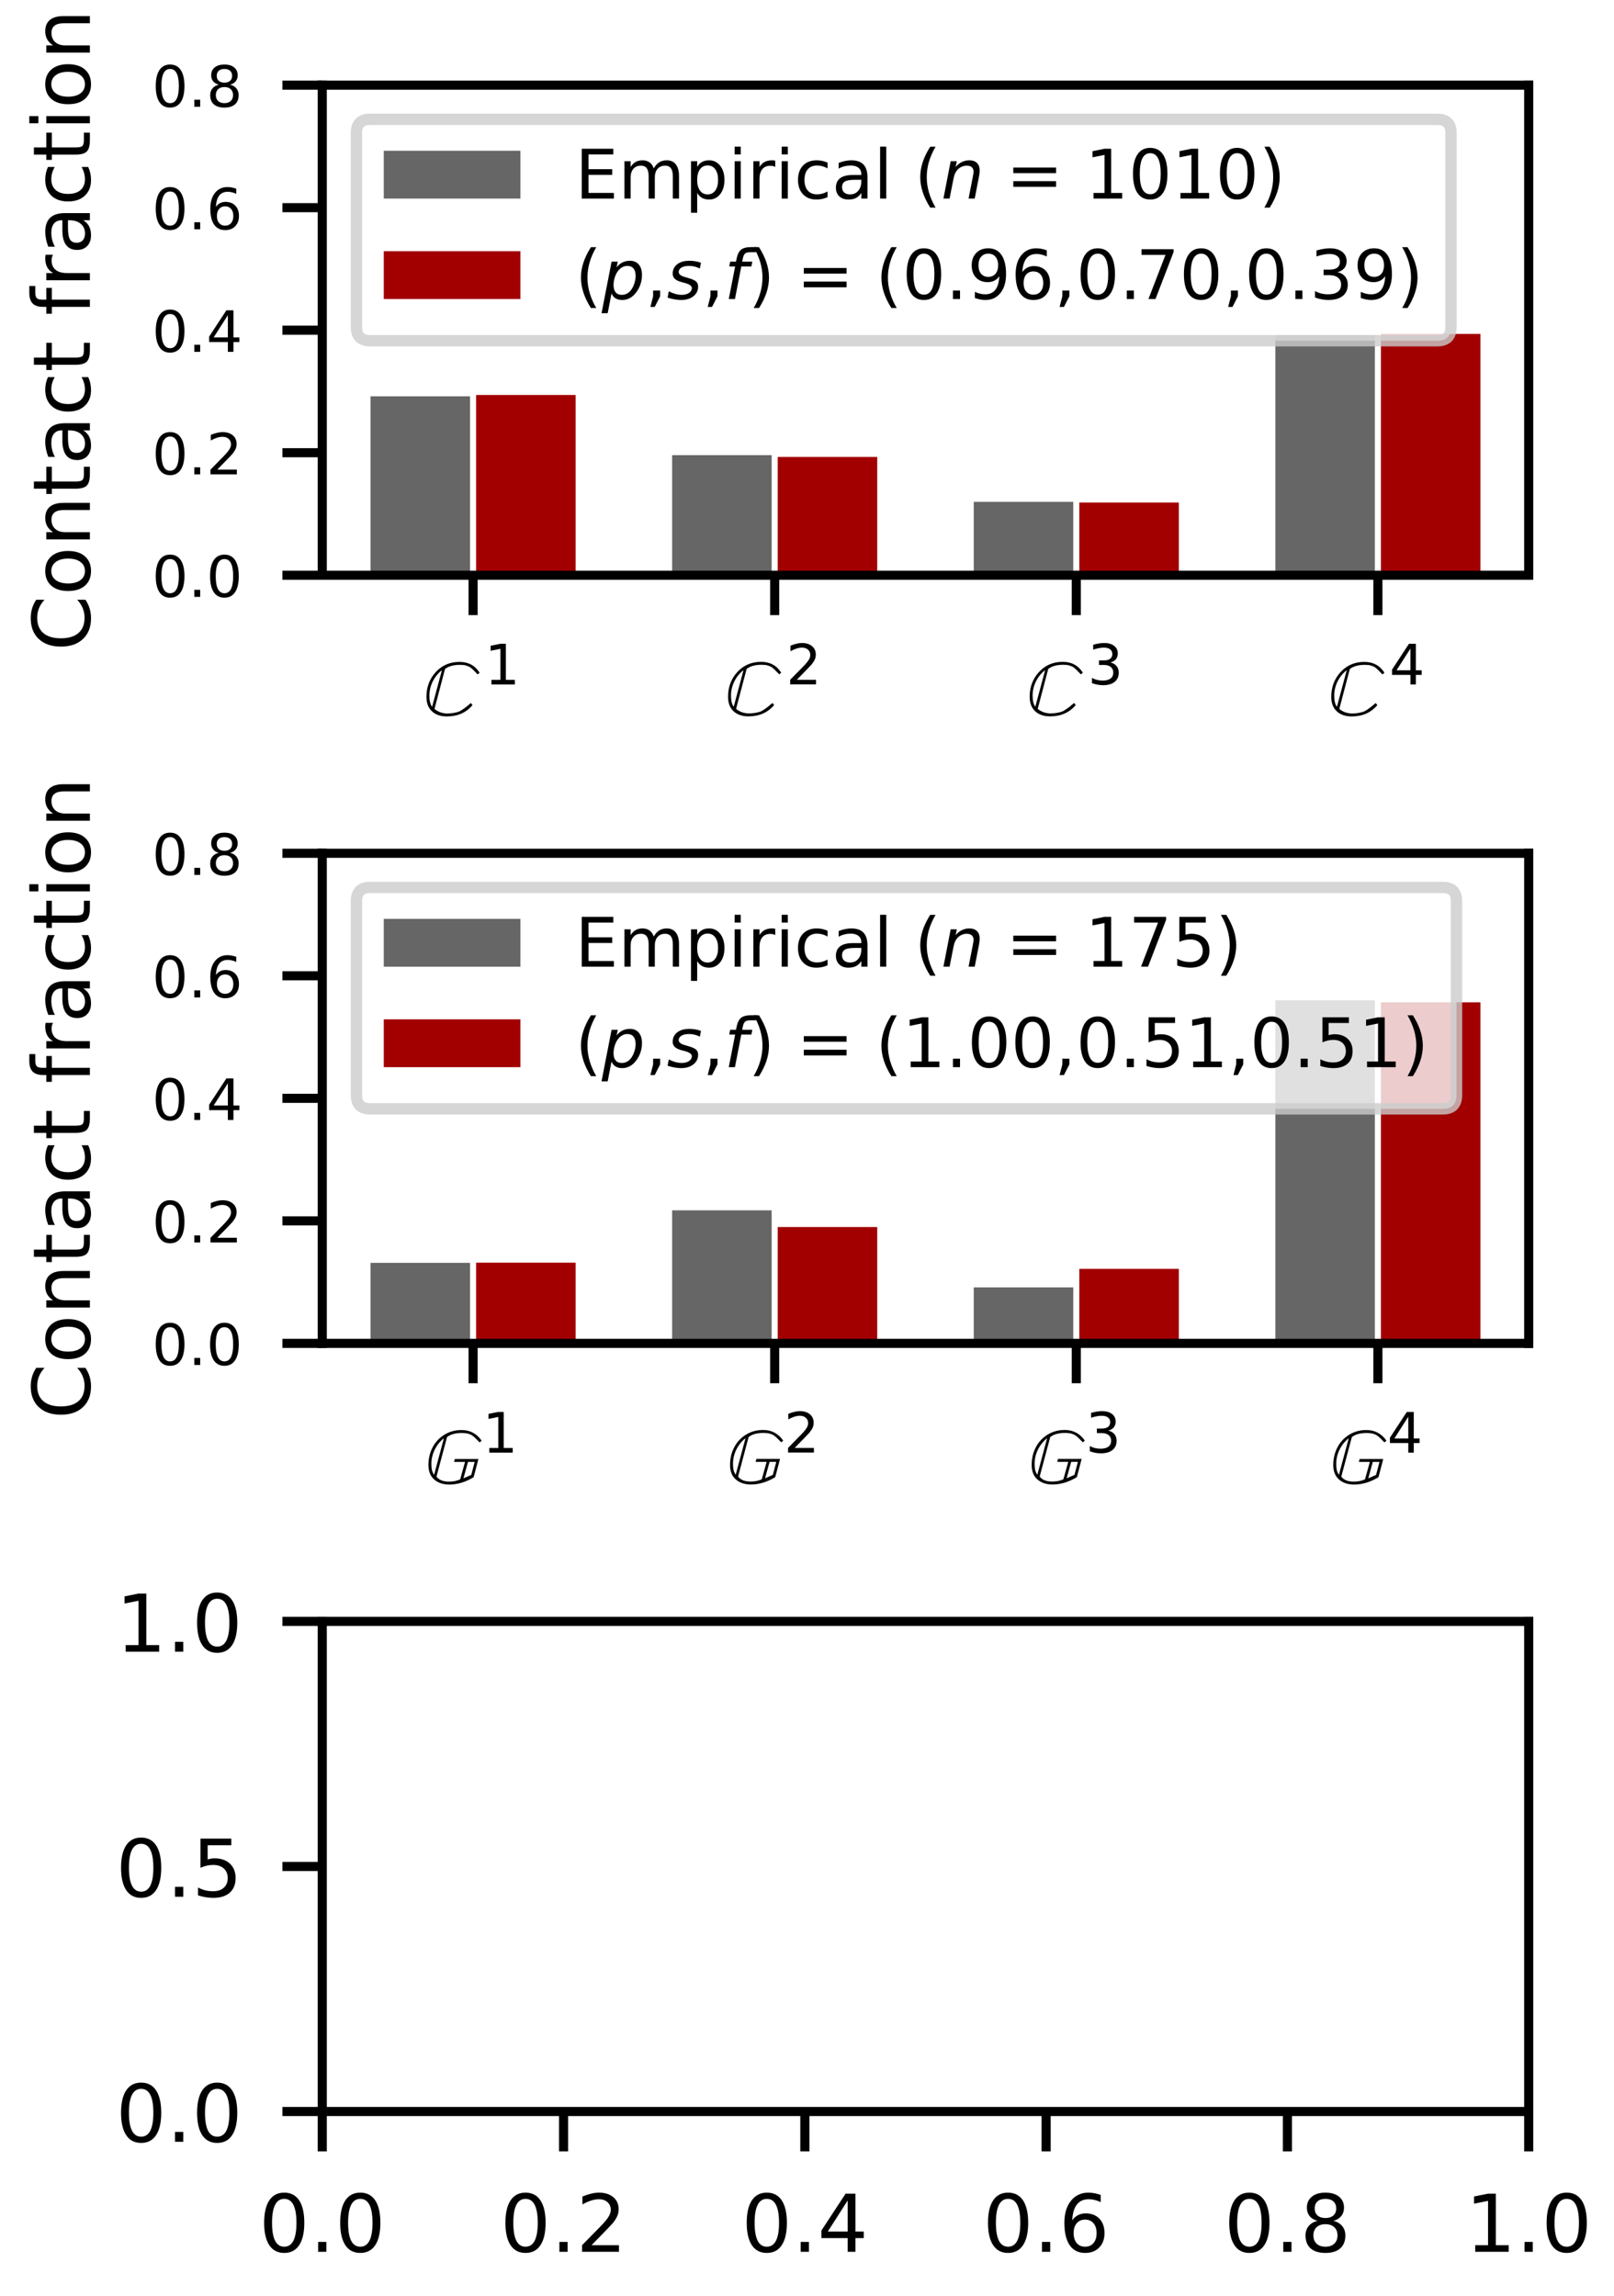<?xml version="1.0" encoding="utf-8" standalone="no"?>
<!DOCTYPE svg PUBLIC "-//W3C//DTD SVG 1.1//EN"
  "http://www.w3.org/Graphics/SVG/1.1/DTD/svg11.dtd">
<!-- Created with matplotlib (https://matplotlib.org/) -->
<svg height="201.6pt" version="1.1" viewBox="0 0 141.732 201.6" width="141.732pt" xmlns="http://www.w3.org/2000/svg" xmlns:xlink="http://www.w3.org/1999/xlink">
 <defs>
  <style type="text/css">
*{stroke-linecap:butt;stroke-linejoin:round;}
  </style>
 </defs>
 <g id="figure_1">
  <g id="patch_1">
   <path d="M 0 201.6 
L 141.732 201.6 
L 141.732 0 
L 0 0 
z
" style="fill:#ffffff;"/>
  </g>
  <g id="axes_1">
   <g id="patch_2">
    <path d="M 28.3 50.509 
L 134.242 50.509 
L 134.242 7.477 
L 28.3 7.477 
z
" style="fill:#ffffff;"/>
   </g>
   <g id="matplotlib.axis_1">
    <g id="xtick_1">
     <g id="line2d_1">
      <defs>
       <path d="M 0 0 
L 0 3.5 
" id="m4ba354fac0" style="stroke:#000000;stroke-width:0.8;"/>
      </defs>
      <g>
       <use style="stroke:#000000;stroke-width:0.8;" x="41.543" xlink:href="#m4ba354fac0" y="50.509"/>
      </g>
     </g>
     <g id="text_1">
      <!-- $\mathbb{C}^1$ -->
      <defs>
       <path d="M 70.203 53 
L 67.703 50.906 
Q 66.797 51.797 64.797 53.891 
Q 62.797 56 62.047 56.703 
Q 61.297 57.406 59.688 58.797 
Q 58.094 60.203 56.938 60.641 
Q 55.797 61.094 53.938 61.797 
Q 52.094 62.5 50.047 62.703 
Q 48 62.906 45.406 62.906 
Q 33.594 62.906 26.797 57.703 
L 13.594 7.594 
Q 20.594 1.906 29.703 1.906 
Q 34 1.906 37.5 2.547 
Q 41 3.203 43.25 3.891 
Q 45.5 4.594 48.75 6.797 
Q 52 9 53.453 10.203 
Q 54.906 11.406 59.203 15 
L 61.297 12.406 
Q 49.406 -1.797 29.094 -1.797 
Q 17.297 -1.797 10.391 4.641 
Q 3.5 11.094 3.5 22.797 
Q 3.5 41.094 15.203 53.844 
Q 26.906 66.594 45 66.594 
Q 61.594 66.594 70.203 53 
z
M 10.594 10.297 
L 22.906 56.203 
Q 15.5 50.406 11.344 41.953 
Q 7.203 33.5 7.203 24.203 
Q 7.203 14.703 10.594 10.297 
z
" id="STIXGeneral-Italic-8450"/>
       <path d="M 12.406 8.297 
L 28.516 8.297 
L 28.516 63.922 
L 10.984 60.406 
L 10.984 69.391 
L 28.422 72.906 
L 38.281 72.906 
L 38.281 8.297 
L 54.391 8.297 
L 54.391 0 
L 12.406 0 
z
" id="DejaVuSans-49"/>
      </defs>
      <g transform="translate(37.203 62.828)scale(0.07 -0.07)">
       <use transform="translate(0 0.684)" xlink:href="#STIXGeneral-Italic-8450"/>
       <use transform="translate(76.333 38.966)scale(0.7)" xlink:href="#DejaVuSans-49"/>
      </g>
     </g>
    </g>
    <g id="xtick_2">
     <g id="line2d_2">
      <g>
       <use style="stroke:#000000;stroke-width:0.8;" x="68.028" xlink:href="#m4ba354fac0" y="50.509"/>
      </g>
     </g>
     <g id="text_2">
      <!-- $\mathbb{C}^2$ -->
      <defs>
       <path d="M 19.188 8.297 
L 53.609 8.297 
L 53.609 0 
L 7.328 0 
L 7.328 8.297 
Q 12.938 14.109 22.625 23.891 
Q 32.328 33.688 34.812 36.531 
Q 39.547 41.844 41.422 45.531 
Q 43.312 49.219 43.312 52.781 
Q 43.312 58.594 39.234 62.25 
Q 35.156 65.922 28.609 65.922 
Q 23.969 65.922 18.812 64.312 
Q 13.672 62.703 7.812 59.422 
L 7.812 69.391 
Q 13.766 71.781 18.938 73 
Q 24.125 74.219 28.422 74.219 
Q 39.75 74.219 46.484 68.547 
Q 53.219 62.891 53.219 53.422 
Q 53.219 48.922 51.531 44.891 
Q 49.859 40.875 45.406 35.406 
Q 44.188 33.984 37.641 27.219 
Q 31.109 20.453 19.188 8.297 
z
" id="DejaVuSans-50"/>
      </defs>
      <g transform="translate(63.688 62.828)scale(0.07 -0.07)">
       <use transform="translate(0 0.766)" xlink:href="#STIXGeneral-Italic-8450"/>
       <use transform="translate(76.333 39.047)scale(0.7)" xlink:href="#DejaVuSans-50"/>
      </g>
     </g>
    </g>
    <g id="xtick_3">
     <g id="line2d_3">
      <g>
       <use style="stroke:#000000;stroke-width:0.8;" x="94.514" xlink:href="#m4ba354fac0" y="50.509"/>
      </g>
     </g>
     <g id="text_3">
      <!-- $\mathbb{C}^3$ -->
      <defs>
       <path d="M 40.578 39.312 
Q 47.656 37.797 51.625 33 
Q 55.609 28.219 55.609 21.188 
Q 55.609 10.406 48.188 4.484 
Q 40.766 -1.422 27.094 -1.422 
Q 22.516 -1.422 17.656 -0.516 
Q 12.797 0.391 7.625 2.203 
L 7.625 11.719 
Q 11.719 9.328 16.594 8.109 
Q 21.484 6.891 26.812 6.891 
Q 36.078 6.891 40.938 10.547 
Q 45.797 14.203 45.797 21.188 
Q 45.797 27.641 41.281 31.266 
Q 36.766 34.906 28.719 34.906 
L 20.219 34.906 
L 20.219 43.016 
L 29.109 43.016 
Q 36.375 43.016 40.234 45.922 
Q 44.094 48.828 44.094 54.297 
Q 44.094 59.906 40.109 62.906 
Q 36.141 65.922 28.719 65.922 
Q 24.656 65.922 20.016 65.031 
Q 15.375 64.156 9.812 62.312 
L 9.812 71.094 
Q 15.438 72.656 20.344 73.438 
Q 25.25 74.219 29.594 74.219 
Q 40.828 74.219 47.359 69.109 
Q 53.906 64.016 53.906 55.328 
Q 53.906 49.266 50.438 45.094 
Q 46.969 40.922 40.578 39.312 
z
" id="DejaVuSans-51"/>
      </defs>
      <g transform="translate(90.174 62.828)scale(0.07 -0.07)">
       <use transform="translate(0 0.766)" xlink:href="#STIXGeneral-Italic-8450"/>
       <use transform="translate(76.333 39.047)scale(0.7)" xlink:href="#DejaVuSans-51"/>
      </g>
     </g>
    </g>
    <g id="xtick_4">
     <g id="line2d_4">
      <g>
       <use style="stroke:#000000;stroke-width:0.8;" x="120.999" xlink:href="#m4ba354fac0" y="50.509"/>
      </g>
     </g>
     <g id="text_4">
      <!-- $\mathbb{C}^4$ -->
      <defs>
       <path d="M 37.797 64.312 
L 12.891 25.391 
L 37.797 25.391 
z
M 35.203 72.906 
L 47.609 72.906 
L 47.609 25.391 
L 58.016 25.391 
L 58.016 17.188 
L 47.609 17.188 
L 47.609 0 
L 37.797 0 
L 37.797 17.188 
L 4.891 17.188 
L 4.891 26.703 
z
" id="DejaVuSans-52"/>
      </defs>
      <g transform="translate(116.659 62.828)scale(0.07 -0.07)">
       <use transform="translate(0 0.684)" xlink:href="#STIXGeneral-Italic-8450"/>
       <use transform="translate(76.333 38.966)scale(0.7)" xlink:href="#DejaVuSans-52"/>
      </g>
     </g>
    </g>
   </g>
   <g id="matplotlib.axis_2">
    <g id="ytick_1">
     <g id="line2d_5">
      <defs>
       <path d="M 0 0 
L -3.5 0 
" id="m8207a50273" style="stroke:#000000;stroke-width:0.8;"/>
      </defs>
      <g>
       <use style="stroke:#000000;stroke-width:0.8;" x="28.3" xlink:href="#m8207a50273" y="50.509"/>
      </g>
     </g>
     <g id="text_5">
      <!-- 0.0 -->
      <defs>
       <path d="M 31.781 66.406 
Q 24.172 66.406 20.328 58.906 
Q 16.5 51.422 16.5 36.375 
Q 16.5 21.391 20.328 13.891 
Q 24.172 6.391 31.781 6.391 
Q 39.453 6.391 43.281 13.891 
Q 47.125 21.391 47.125 36.375 
Q 47.125 51.422 43.281 58.906 
Q 39.453 66.406 31.781 66.406 
z
M 31.781 74.219 
Q 44.047 74.219 50.516 64.516 
Q 56.984 54.828 56.984 36.375 
Q 56.984 17.969 50.516 8.266 
Q 44.047 -1.422 31.781 -1.422 
Q 19.531 -1.422 13.062 8.266 
Q 6.594 17.969 6.594 36.375 
Q 6.594 54.828 13.062 64.516 
Q 19.531 74.219 31.781 74.219 
z
" id="DejaVuSans-48"/>
       <path d="M 10.688 12.406 
L 21 12.406 
L 21 0 
L 10.688 0 
z
" id="DejaVuSans-46"/>
      </defs>
      <g transform="translate(13.348 52.409)scale(0.05 -0.05)">
       <use xlink:href="#DejaVuSans-48"/>
       <use x="63.623" xlink:href="#DejaVuSans-46"/>
       <use x="95.41" xlink:href="#DejaVuSans-48"/>
      </g>
     </g>
    </g>
    <g id="ytick_2">
     <g id="line2d_6">
      <g>
       <use style="stroke:#000000;stroke-width:0.8;" x="28.3" xlink:href="#m8207a50273" y="39.751"/>
      </g>
     </g>
     <g id="text_6">
      <!-- 0.2 -->
      <g transform="translate(13.348 41.651)scale(0.05 -0.05)">
       <use xlink:href="#DejaVuSans-48"/>
       <use x="63.623" xlink:href="#DejaVuSans-46"/>
       <use x="95.41" xlink:href="#DejaVuSans-50"/>
      </g>
     </g>
    </g>
    <g id="ytick_3">
     <g id="line2d_7">
      <g>
       <use style="stroke:#000000;stroke-width:0.8;" x="28.3" xlink:href="#m8207a50273" y="28.993"/>
      </g>
     </g>
     <g id="text_7">
      <!-- 0.4 -->
      <g transform="translate(13.348 30.893)scale(0.05 -0.05)">
       <use xlink:href="#DejaVuSans-48"/>
       <use x="63.623" xlink:href="#DejaVuSans-46"/>
       <use x="95.41" xlink:href="#DejaVuSans-52"/>
      </g>
     </g>
    </g>
    <g id="ytick_4">
     <g id="line2d_8">
      <g>
       <use style="stroke:#000000;stroke-width:0.8;" x="28.3" xlink:href="#m8207a50273" y="18.235"/>
      </g>
     </g>
     <g id="text_8">
      <!-- 0.6 -->
      <defs>
       <path d="M 33.016 40.375 
Q 26.375 40.375 22.484 35.828 
Q 18.609 31.297 18.609 23.391 
Q 18.609 15.531 22.484 10.953 
Q 26.375 6.391 33.016 6.391 
Q 39.656 6.391 43.531 10.953 
Q 47.406 15.531 47.406 23.391 
Q 47.406 31.297 43.531 35.828 
Q 39.656 40.375 33.016 40.375 
z
M 52.594 71.297 
L 52.594 62.312 
Q 48.875 64.062 45.094 64.984 
Q 41.312 65.922 37.594 65.922 
Q 27.828 65.922 22.672 59.328 
Q 17.531 52.734 16.797 39.406 
Q 19.672 43.656 24.016 45.922 
Q 28.375 48.188 33.594 48.188 
Q 44.578 48.188 50.953 41.516 
Q 57.328 34.859 57.328 23.391 
Q 57.328 12.156 50.688 5.359 
Q 44.047 -1.422 33.016 -1.422 
Q 20.359 -1.422 13.672 8.266 
Q 6.984 17.969 6.984 36.375 
Q 6.984 53.656 15.188 63.938 
Q 23.391 74.219 37.203 74.219 
Q 40.922 74.219 44.703 73.484 
Q 48.484 72.75 52.594 71.297 
z
" id="DejaVuSans-54"/>
      </defs>
      <g transform="translate(13.348 20.135)scale(0.05 -0.05)">
       <use xlink:href="#DejaVuSans-48"/>
       <use x="63.623" xlink:href="#DejaVuSans-46"/>
       <use x="95.41" xlink:href="#DejaVuSans-54"/>
      </g>
     </g>
    </g>
    <g id="ytick_5">
     <g id="line2d_9">
      <g>
       <use style="stroke:#000000;stroke-width:0.8;" x="28.3" xlink:href="#m8207a50273" y="7.477"/>
      </g>
     </g>
     <g id="text_9">
      <!-- 0.8 -->
      <defs>
       <path d="M 31.781 34.625 
Q 24.75 34.625 20.719 30.859 
Q 16.703 27.094 16.703 20.516 
Q 16.703 13.922 20.719 10.156 
Q 24.75 6.391 31.781 6.391 
Q 38.812 6.391 42.859 10.172 
Q 46.922 13.969 46.922 20.516 
Q 46.922 27.094 42.891 30.859 
Q 38.875 34.625 31.781 34.625 
z
M 21.922 38.812 
Q 15.578 40.375 12.031 44.719 
Q 8.5 49.078 8.5 55.328 
Q 8.5 64.062 14.719 69.141 
Q 20.953 74.219 31.781 74.219 
Q 42.672 74.219 48.875 69.141 
Q 55.078 64.062 55.078 55.328 
Q 55.078 49.078 51.531 44.719 
Q 48 40.375 41.703 38.812 
Q 48.828 37.156 52.797 32.312 
Q 56.781 27.484 56.781 20.516 
Q 56.781 9.906 50.312 4.234 
Q 43.844 -1.422 31.781 -1.422 
Q 19.734 -1.422 13.25 4.234 
Q 6.781 9.906 6.781 20.516 
Q 6.781 27.484 10.781 32.312 
Q 14.797 37.156 21.922 38.812 
z
M 18.312 54.391 
Q 18.312 48.734 21.844 45.562 
Q 25.391 42.391 31.781 42.391 
Q 38.141 42.391 41.719 45.562 
Q 45.312 48.734 45.312 54.391 
Q 45.312 60.062 41.719 63.234 
Q 38.141 66.406 31.781 66.406 
Q 25.391 66.406 21.844 63.234 
Q 18.312 60.062 18.312 54.391 
z
" id="DejaVuSans-56"/>
      </defs>
      <g transform="translate(13.348 9.376)scale(0.05 -0.05)">
       <use xlink:href="#DejaVuSans-48"/>
       <use x="63.623" xlink:href="#DejaVuSans-46"/>
       <use x="95.41" xlink:href="#DejaVuSans-56"/>
      </g>
     </g>
    </g>
    <g id="text_10">
     <!-- Contact fraction -->
     <defs>
      <path d="M 64.406 67.281 
L 64.406 56.891 
Q 59.422 61.531 53.781 63.812 
Q 48.141 66.109 41.797 66.109 
Q 29.297 66.109 22.656 58.469 
Q 16.016 50.828 16.016 36.375 
Q 16.016 21.969 22.656 14.328 
Q 29.297 6.688 41.797 6.688 
Q 48.141 6.688 53.781 8.984 
Q 59.422 11.281 64.406 15.922 
L 64.406 5.609 
Q 59.234 2.094 53.438 0.328 
Q 47.656 -1.422 41.219 -1.422 
Q 24.656 -1.422 15.125 8.703 
Q 5.609 18.844 5.609 36.375 
Q 5.609 53.953 15.125 64.078 
Q 24.656 74.219 41.219 74.219 
Q 47.75 74.219 53.531 72.484 
Q 59.328 70.75 64.406 67.281 
z
" id="DejaVuSans-67"/>
      <path d="M 30.609 48.391 
Q 23.391 48.391 19.188 42.75 
Q 14.984 37.109 14.984 27.297 
Q 14.984 17.484 19.156 11.844 
Q 23.344 6.203 30.609 6.203 
Q 37.797 6.203 41.984 11.859 
Q 46.188 17.531 46.188 27.297 
Q 46.188 37.016 41.984 42.703 
Q 37.797 48.391 30.609 48.391 
z
M 30.609 56 
Q 42.328 56 49.016 48.375 
Q 55.719 40.766 55.719 27.297 
Q 55.719 13.875 49.016 6.219 
Q 42.328 -1.422 30.609 -1.422 
Q 18.844 -1.422 12.172 6.219 
Q 5.516 13.875 5.516 27.297 
Q 5.516 40.766 12.172 48.375 
Q 18.844 56 30.609 56 
z
" id="DejaVuSans-111"/>
      <path d="M 54.891 33.016 
L 54.891 0 
L 45.906 0 
L 45.906 32.719 
Q 45.906 40.484 42.875 44.328 
Q 39.844 48.188 33.797 48.188 
Q 26.516 48.188 22.312 43.547 
Q 18.109 38.922 18.109 30.906 
L 18.109 0 
L 9.078 0 
L 9.078 54.688 
L 18.109 54.688 
L 18.109 46.188 
Q 21.344 51.125 25.703 53.562 
Q 30.078 56 35.797 56 
Q 45.219 56 50.047 50.172 
Q 54.891 44.344 54.891 33.016 
z
" id="DejaVuSans-110"/>
      <path d="M 18.312 70.219 
L 18.312 54.688 
L 36.812 54.688 
L 36.812 47.703 
L 18.312 47.703 
L 18.312 18.016 
Q 18.312 11.328 20.141 9.422 
Q 21.969 7.516 27.594 7.516 
L 36.812 7.516 
L 36.812 0 
L 27.594 0 
Q 17.188 0 13.234 3.875 
Q 9.281 7.766 9.281 18.016 
L 9.281 47.703 
L 2.688 47.703 
L 2.688 54.688 
L 9.281 54.688 
L 9.281 70.219 
z
" id="DejaVuSans-116"/>
      <path d="M 34.281 27.484 
Q 23.391 27.484 19.188 25 
Q 14.984 22.516 14.984 16.5 
Q 14.984 11.719 18.141 8.906 
Q 21.297 6.109 26.703 6.109 
Q 34.188 6.109 38.703 11.406 
Q 43.219 16.703 43.219 25.484 
L 43.219 27.484 
z
M 52.203 31.203 
L 52.203 0 
L 43.219 0 
L 43.219 8.297 
Q 40.141 3.328 35.547 0.953 
Q 30.953 -1.422 24.312 -1.422 
Q 15.922 -1.422 10.953 3.297 
Q 6 8.016 6 15.922 
Q 6 25.141 12.172 29.828 
Q 18.359 34.516 30.609 34.516 
L 43.219 34.516 
L 43.219 35.406 
Q 43.219 41.609 39.141 45 
Q 35.062 48.391 27.688 48.391 
Q 23 48.391 18.547 47.266 
Q 14.109 46.141 10.016 43.891 
L 10.016 52.203 
Q 14.938 54.109 19.578 55.047 
Q 24.219 56 28.609 56 
Q 40.484 56 46.344 49.844 
Q 52.203 43.703 52.203 31.203 
z
" id="DejaVuSans-97"/>
      <path d="M 48.781 52.594 
L 48.781 44.188 
Q 44.969 46.297 41.141 47.344 
Q 37.312 48.391 33.406 48.391 
Q 24.656 48.391 19.812 42.844 
Q 14.984 37.312 14.984 27.297 
Q 14.984 17.281 19.812 11.734 
Q 24.656 6.203 33.406 6.203 
Q 37.312 6.203 41.141 7.25 
Q 44.969 8.297 48.781 10.406 
L 48.781 2.094 
Q 45.016 0.344 40.984 -0.531 
Q 36.969 -1.422 32.422 -1.422 
Q 20.062 -1.422 12.781 6.344 
Q 5.516 14.109 5.516 27.297 
Q 5.516 40.672 12.859 48.328 
Q 20.219 56 33.016 56 
Q 37.156 56 41.109 55.141 
Q 45.062 54.297 48.781 52.594 
z
" id="DejaVuSans-99"/>
      <path id="DejaVuSans-32"/>
      <path d="M 37.109 75.984 
L 37.109 68.5 
L 28.516 68.5 
Q 23.688 68.5 21.797 66.547 
Q 19.922 64.594 19.922 59.516 
L 19.922 54.688 
L 34.719 54.688 
L 34.719 47.703 
L 19.922 47.703 
L 19.922 0 
L 10.891 0 
L 10.891 47.703 
L 2.297 47.703 
L 2.297 54.688 
L 10.891 54.688 
L 10.891 58.5 
Q 10.891 67.625 15.141 71.797 
Q 19.391 75.984 28.609 75.984 
z
" id="DejaVuSans-102"/>
      <path d="M 41.109 46.297 
Q 39.594 47.172 37.812 47.578 
Q 36.031 48 33.891 48 
Q 26.266 48 22.188 43.047 
Q 18.109 38.094 18.109 28.812 
L 18.109 0 
L 9.078 0 
L 9.078 54.688 
L 18.109 54.688 
L 18.109 46.188 
Q 20.953 51.172 25.484 53.578 
Q 30.031 56 36.531 56 
Q 37.453 56 38.578 55.875 
Q 39.703 55.766 41.062 55.516 
z
" id="DejaVuSans-114"/>
      <path d="M 9.422 54.688 
L 18.406 54.688 
L 18.406 0 
L 9.422 0 
z
M 9.422 75.984 
L 18.406 75.984 
L 18.406 64.594 
L 9.422 64.594 
z
" id="DejaVuSans-105"/>
     </defs>
     <g transform="translate(7.893 57.167)rotate(-90)scale(0.07 -0.07)">
      <use xlink:href="#DejaVuSans-67"/>
      <use x="69.824" xlink:href="#DejaVuSans-111"/>
      <use x="131.006" xlink:href="#DejaVuSans-110"/>
      <use x="194.385" xlink:href="#DejaVuSans-116"/>
      <use x="233.594" xlink:href="#DejaVuSans-97"/>
      <use x="294.873" xlink:href="#DejaVuSans-99"/>
      <use x="349.854" xlink:href="#DejaVuSans-116"/>
      <use x="389.062" xlink:href="#DejaVuSans-32"/>
      <use x="420.85" xlink:href="#DejaVuSans-102"/>
      <use x="456.055" xlink:href="#DejaVuSans-114"/>
      <use x="497.168" xlink:href="#DejaVuSans-97"/>
      <use x="558.447" xlink:href="#DejaVuSans-99"/>
      <use x="613.428" xlink:href="#DejaVuSans-116"/>
      <use x="652.637" xlink:href="#DejaVuSans-105"/>
      <use x="680.42" xlink:href="#DejaVuSans-111"/>
      <use x="741.602" xlink:href="#DejaVuSans-110"/>
     </g>
    </g>
   </g>
   <g id="patch_3">
    <path clip-path="url(#p2c8fa88210)" d="M 32.538 50.509 
L 41.278 50.509 
L 41.278 34.798 
L 32.538 34.798 
z
" style="fill:#666666;"/>
   </g>
   <g id="patch_4">
    <path clip-path="url(#p2c8fa88210)" d="M 59.023 50.509 
L 67.763 50.509 
L 67.763 39.964 
L 59.023 39.964 
z
" style="fill:#666666;"/>
   </g>
   <g id="patch_5">
    <path clip-path="url(#p2c8fa88210)" d="M 85.509 50.509 
L 94.249 50.509 
L 94.249 44.065 
L 85.509 44.065 
z
" style="fill:#666666;"/>
   </g>
   <g id="patch_6">
    <path clip-path="url(#p2c8fa88210)" d="M 111.994 50.509 
L 120.734 50.509 
L 120.734 29.419 
L 111.994 29.419 
z
" style="fill:#666666;"/>
   </g>
   <g id="patch_7">
    <path clip-path="url(#p2c8fa88210)" d="M 41.808 50.509 
L 50.548 50.509 
L 50.548 34.68 
L 41.808 34.68 
z
" style="fill:#a20000;"/>
   </g>
   <g id="patch_8">
    <path clip-path="url(#p2c8fa88210)" d="M 68.293 50.509 
L 77.033 50.509 
L 77.033 40.12 
L 68.293 40.12 
z
" style="fill:#a20000;"/>
   </g>
   <g id="patch_9">
    <path clip-path="url(#p2c8fa88210)" d="M 94.779 50.509 
L 103.519 50.509 
L 103.519 44.124 
L 94.779 44.124 
z
" style="fill:#a20000;"/>
   </g>
   <g id="patch_10">
    <path clip-path="url(#p2c8fa88210)" d="M 121.264 50.509 
L 130.004 50.509 
L 130.004 29.323 
L 121.264 29.323 
z
" style="fill:#a20000;"/>
   </g>
   <g id="patch_11">
    <path d="M 28.3 50.509 
L 28.3 7.477 
" style="fill:none;stroke:#000000;stroke-linecap:square;stroke-linejoin:miter;stroke-width:0.8;"/>
   </g>
   <g id="patch_12">
    <path d="M 134.242 50.509 
L 134.242 7.477 
" style="fill:none;stroke:#000000;stroke-linecap:square;stroke-linejoin:miter;stroke-width:0.8;"/>
   </g>
   <g id="patch_13">
    <path d="M 28.3 50.509 
L 134.242 50.509 
" style="fill:none;stroke:#000000;stroke-linecap:square;stroke-linejoin:miter;stroke-width:0.8;"/>
   </g>
   <g id="patch_14">
    <path d="M 28.3 7.477 
L 134.242 7.477 
" style="fill:none;stroke:#000000;stroke-linecap:square;stroke-linejoin:miter;stroke-width:0.8;"/>
   </g>
   <g id="legend_1">
    <g id="patch_15">
     <path d="M 32.5 29.917 
L 126.22 29.917 
Q 127.42 29.917 127.42 28.717 
L 127.42 11.677 
Q 127.42 10.477 126.22 10.477 
L 32.5 10.477 
Q 31.3 10.477 31.3 11.677 
L 31.3 28.717 
Q 31.3 29.917 32.5 29.917 
z
" style="fill:#ffffff;opacity:0.8;stroke:#cccccc;stroke-linejoin:miter;"/>
    </g>
    <g id="patch_16">
     <path d="M 33.7 17.437 
L 45.7 17.437 
L 45.7 13.237 
L 33.7 13.237 
z
" style="fill:#666666;"/>
    </g>
    <g id="text_11">
     <!-- Empirical ($n$ = 1010) -->
     <defs>
      <path d="M 9.812 72.906 
L 55.906 72.906 
L 55.906 64.594 
L 19.672 64.594 
L 19.672 43.016 
L 54.391 43.016 
L 54.391 34.719 
L 19.672 34.719 
L 19.672 8.297 
L 56.781 8.297 
L 56.781 0 
L 9.812 0 
z
" id="DejaVuSans-69"/>
      <path d="M 52 44.188 
Q 55.375 50.25 60.062 53.125 
Q 64.75 56 71.094 56 
Q 79.641 56 84.281 50.016 
Q 88.922 44.047 88.922 33.016 
L 88.922 0 
L 79.891 0 
L 79.891 32.719 
Q 79.891 40.578 77.094 44.375 
Q 74.312 48.188 68.609 48.188 
Q 61.625 48.188 57.562 43.547 
Q 53.516 38.922 53.516 30.906 
L 53.516 0 
L 44.484 0 
L 44.484 32.719 
Q 44.484 40.625 41.703 44.406 
Q 38.922 48.188 33.109 48.188 
Q 26.219 48.188 22.156 43.531 
Q 18.109 38.875 18.109 30.906 
L 18.109 0 
L 9.078 0 
L 9.078 54.688 
L 18.109 54.688 
L 18.109 46.188 
Q 21.188 51.219 25.484 53.609 
Q 29.781 56 35.688 56 
Q 41.656 56 45.828 52.969 
Q 50 49.953 52 44.188 
z
" id="DejaVuSans-109"/>
      <path d="M 18.109 8.203 
L 18.109 -20.797 
L 9.078 -20.797 
L 9.078 54.688 
L 18.109 54.688 
L 18.109 46.391 
Q 20.953 51.266 25.266 53.625 
Q 29.594 56 35.594 56 
Q 45.562 56 51.781 48.094 
Q 58.016 40.188 58.016 27.297 
Q 58.016 14.406 51.781 6.484 
Q 45.562 -1.422 35.594 -1.422 
Q 29.594 -1.422 25.266 0.953 
Q 20.953 3.328 18.109 8.203 
z
M 48.688 27.297 
Q 48.688 37.203 44.609 42.844 
Q 40.531 48.484 33.406 48.484 
Q 26.266 48.484 22.188 42.844 
Q 18.109 37.203 18.109 27.297 
Q 18.109 17.391 22.188 11.75 
Q 26.266 6.109 33.406 6.109 
Q 40.531 6.109 44.609 11.75 
Q 48.688 17.391 48.688 27.297 
z
" id="DejaVuSans-112"/>
      <path d="M 9.422 75.984 
L 18.406 75.984 
L 18.406 0 
L 9.422 0 
z
" id="DejaVuSans-108"/>
      <path d="M 31 75.875 
Q 24.469 64.656 21.281 53.656 
Q 18.109 42.672 18.109 31.391 
Q 18.109 20.125 21.312 9.062 
Q 24.516 -2 31 -13.188 
L 23.188 -13.188 
Q 15.875 -1.703 12.234 9.375 
Q 8.594 20.453 8.594 31.391 
Q 8.594 42.281 12.203 53.312 
Q 15.828 64.359 23.188 75.875 
z
" id="DejaVuSans-40"/>
      <path d="M 55.719 33.016 
L 49.312 0 
L 40.281 0 
L 46.688 32.672 
Q 47.125 34.969 47.359 36.719 
Q 47.609 38.484 47.609 39.5 
Q 47.609 43.609 45.016 45.891 
Q 42.438 48.188 37.797 48.188 
Q 30.562 48.188 25.344 43.375 
Q 20.125 38.578 18.5 30.328 
L 12.5 0 
L 3.516 0 
L 14.109 54.688 
L 23.094 54.688 
L 21.297 46.094 
Q 25.047 50.828 30.312 53.406 
Q 35.594 56 41.406 56 
Q 48.641 56 52.609 52.094 
Q 56.594 48.188 56.594 41.109 
Q 56.594 39.359 56.375 37.359 
Q 56.156 35.359 55.719 33.016 
z
" id="DejaVuSans-Oblique-110"/>
      <path d="M 10.594 45.406 
L 73.188 45.406 
L 73.188 37.203 
L 10.594 37.203 
z
M 10.594 25.484 
L 73.188 25.484 
L 73.188 17.188 
L 10.594 17.188 
z
" id="DejaVuSans-61"/>
      <path d="M 8.016 75.875 
L 15.828 75.875 
Q 23.141 64.359 26.781 53.312 
Q 30.422 42.281 30.422 31.391 
Q 30.422 20.453 26.781 9.375 
Q 23.141 -1.703 15.828 -13.188 
L 8.016 -13.188 
Q 14.5 -2 17.703 9.062 
Q 20.906 20.125 20.906 31.391 
Q 20.906 42.672 17.703 53.656 
Q 14.5 64.656 8.016 75.875 
z
" id="DejaVuSans-41"/>
     </defs>
     <g transform="translate(50.5 17.437)scale(0.06 -0.06)">
      <use transform="translate(0 0.016)" xlink:href="#DejaVuSans-69"/>
      <use transform="translate(63.184 0.016)" xlink:href="#DejaVuSans-109"/>
      <use transform="translate(160.596 0.016)" xlink:href="#DejaVuSans-112"/>
      <use transform="translate(224.072 0.016)" xlink:href="#DejaVuSans-105"/>
      <use transform="translate(251.855 0.016)" xlink:href="#DejaVuSans-114"/>
      <use transform="translate(292.969 0.016)" xlink:href="#DejaVuSans-105"/>
      <use transform="translate(320.752 0.016)" xlink:href="#DejaVuSans-99"/>
      <use transform="translate(375.732 0.016)" xlink:href="#DejaVuSans-97"/>
      <use transform="translate(437.012 0.016)" xlink:href="#DejaVuSans-108"/>
      <use transform="translate(464.795 0.016)" xlink:href="#DejaVuSans-32"/>
      <use transform="translate(496.582 0.016)" xlink:href="#DejaVuSans-40"/>
      <use transform="translate(535.596 0.016)" xlink:href="#DejaVuSans-Oblique-110"/>
      <use transform="translate(598.975 0.016)" xlink:href="#DejaVuSans-32"/>
      <use transform="translate(630.762 0.016)" xlink:href="#DejaVuSans-61"/>
      <use transform="translate(714.551 0.016)" xlink:href="#DejaVuSans-32"/>
      <use transform="translate(746.338 0.016)" xlink:href="#DejaVuSans-49"/>
      <use transform="translate(809.961 0.016)" xlink:href="#DejaVuSans-48"/>
      <use transform="translate(873.584 0.016)" xlink:href="#DejaVuSans-49"/>
      <use transform="translate(937.207 0.016)" xlink:href="#DejaVuSans-48"/>
      <use transform="translate(1000.83 0.016)" xlink:href="#DejaVuSans-41"/>
     </g>
    </g>
    <g id="patch_17">
     <path d="M 33.7 26.257 
L 45.7 26.257 
L 45.7 22.057 
L 33.7 22.057 
z
" style="fill:#a20000;"/>
    </g>
    <g id="text_12">
     <!-- ($p$,$s$,$f$) = (0.96,0.70,0.39) -->
     <defs>
      <path d="M 49.609 33.688 
Q 49.609 40.875 46.484 44.672 
Q 43.359 48.484 37.5 48.484 
Q 33.5 48.484 29.859 46.438 
Q 26.219 44.391 23.391 40.484 
Q 20.609 36.625 18.938 31.156 
Q 17.281 25.688 17.281 20.312 
Q 17.281 13.484 20.406 9.797 
Q 23.531 6.109 29.297 6.109 
Q 33.547 6.109 37.188 8.109 
Q 40.828 10.109 43.406 13.922 
Q 46.188 17.922 47.891 23.344 
Q 49.609 28.766 49.609 33.688 
z
M 21.781 46.391 
Q 25.391 51.125 30.297 53.562 
Q 35.203 56 41.219 56 
Q 49.609 56 54.25 50.5 
Q 58.891 45.016 58.891 35.109 
Q 58.891 27 56 19.656 
Q 53.125 12.312 47.703 6.5 
Q 44.094 2.641 39.547 0.609 
Q 35.016 -1.422 29.984 -1.422 
Q 24.172 -1.422 20.219 1 
Q 16.266 3.422 14.312 8.203 
L 8.688 -20.797 
L -0.297 -20.797 
L 14.406 54.688 
L 23.391 54.688 
z
" id="DejaVuSans-Oblique-112"/>
      <path d="M 11.719 12.406 
L 22.016 12.406 
L 22.016 4 
L 14.016 -11.625 
L 7.719 -11.625 
L 11.719 4 
z
" id="DejaVuSans-44"/>
      <path d="M 50 53.078 
L 48.297 44.578 
Q 44.734 46.531 40.766 47.5 
Q 36.812 48.484 32.625 48.484 
Q 25.531 48.484 21.453 46.062 
Q 17.391 43.656 17.391 39.5 
Q 17.391 34.672 26.859 32.078 
Q 27.594 31.891 27.938 31.781 
L 30.812 30.906 
Q 39.797 28.422 42.797 25.688 
Q 45.797 22.953 45.797 18.219 
Q 45.797 9.516 38.891 4.047 
Q 31.984 -1.422 20.797 -1.422 
Q 16.453 -1.422 11.672 -0.578 
Q 6.891 0.25 1.125 2 
L 2.875 11.281 
Q 7.812 8.734 12.594 7.422 
Q 17.391 6.109 21.781 6.109 
Q 28.375 6.109 32.5 8.938 
Q 36.625 11.766 36.625 16.109 
Q 36.625 20.797 25.781 23.688 
L 24.859 23.922 
L 21.781 24.703 
Q 14.938 26.516 11.766 29.469 
Q 8.594 32.422 8.594 37.016 
Q 8.594 45.75 15.156 50.875 
Q 21.734 56 33.016 56 
Q 37.453 56 41.672 55.266 
Q 45.906 54.547 50 53.078 
z
" id="DejaVuSans-Oblique-115"/>
      <path d="M 47.797 75.984 
L 46.391 68.5 
L 37.797 68.5 
Q 32.906 68.5 30.688 66.578 
Q 28.469 64.656 27.391 59.516 
L 26.422 54.688 
L 41.219 54.688 
L 39.891 47.703 
L 25.094 47.703 
L 15.828 0 
L 6.781 0 
L 16.109 47.703 
L 7.516 47.703 
L 8.797 54.688 
L 17.391 54.688 
L 18.109 58.5 
Q 19.969 68.172 24.625 72.078 
Q 29.297 75.984 39.312 75.984 
z
" id="DejaVuSans-Oblique-102"/>
      <path d="M 10.984 1.516 
L 10.984 10.5 
Q 14.703 8.734 18.5 7.812 
Q 22.312 6.891 25.984 6.891 
Q 35.75 6.891 40.891 13.453 
Q 46.047 20.016 46.781 33.406 
Q 43.953 29.203 39.594 26.953 
Q 35.25 24.703 29.984 24.703 
Q 19.047 24.703 12.672 31.312 
Q 6.297 37.938 6.297 49.422 
Q 6.297 60.641 12.938 67.422 
Q 19.578 74.219 30.609 74.219 
Q 43.266 74.219 49.922 64.516 
Q 56.594 54.828 56.594 36.375 
Q 56.594 19.141 48.406 8.859 
Q 40.234 -1.422 26.422 -1.422 
Q 22.703 -1.422 18.891 -0.688 
Q 15.094 0.047 10.984 1.516 
z
M 30.609 32.422 
Q 37.25 32.422 41.125 36.953 
Q 45.016 41.5 45.016 49.422 
Q 45.016 57.281 41.125 61.844 
Q 37.25 66.406 30.609 66.406 
Q 23.969 66.406 20.094 61.844 
Q 16.219 57.281 16.219 49.422 
Q 16.219 41.5 20.094 36.953 
Q 23.969 32.422 30.609 32.422 
z
" id="DejaVuSans-57"/>
      <path d="M 8.203 72.906 
L 55.078 72.906 
L 55.078 68.703 
L 28.609 0 
L 18.312 0 
L 43.219 64.594 
L 8.203 64.594 
z
" id="DejaVuSans-55"/>
     </defs>
     <g transform="translate(50.5 26.257)scale(0.06 -0.06)">
      <use transform="translate(0 0.016)" xlink:href="#DejaVuSans-40"/>
      <use transform="translate(39.014 0.016)" xlink:href="#DejaVuSans-Oblique-112"/>
      <use transform="translate(102.49 0.016)" xlink:href="#DejaVuSans-44"/>
      <use transform="translate(134.277 0.016)" xlink:href="#DejaVuSans-Oblique-115"/>
      <use transform="translate(186.377 0.016)" xlink:href="#DejaVuSans-44"/>
      <use transform="translate(218.164 0.016)" xlink:href="#DejaVuSans-Oblique-102"/>
      <use transform="translate(253.369 0.016)" xlink:href="#DejaVuSans-41"/>
      <use transform="translate(292.383 0.016)" xlink:href="#DejaVuSans-32"/>
      <use transform="translate(324.17 0.016)" xlink:href="#DejaVuSans-61"/>
      <use transform="translate(407.959 0.016)" xlink:href="#DejaVuSans-32"/>
      <use transform="translate(439.746 0.016)" xlink:href="#DejaVuSans-40"/>
      <use transform="translate(478.76 0.016)" xlink:href="#DejaVuSans-48"/>
      <use transform="translate(542.383 0.016)" xlink:href="#DejaVuSans-46"/>
      <use transform="translate(574.17 0.016)" xlink:href="#DejaVuSans-57"/>
      <use transform="translate(637.793 0.016)" xlink:href="#DejaVuSans-54"/>
      <use transform="translate(701.416 0.016)" xlink:href="#DejaVuSans-44"/>
      <use transform="translate(733.203 0.016)" xlink:href="#DejaVuSans-48"/>
      <use transform="translate(796.826 0.016)" xlink:href="#DejaVuSans-46"/>
      <use transform="translate(820.863 0.016)" xlink:href="#DejaVuSans-55"/>
      <use transform="translate(884.486 0.016)" xlink:href="#DejaVuSans-48"/>
      <use transform="translate(948.109 0.016)" xlink:href="#DejaVuSans-44"/>
      <use transform="translate(979.896 0.016)" xlink:href="#DejaVuSans-48"/>
      <use transform="translate(1043.52 0.016)" xlink:href="#DejaVuSans-46"/>
      <use transform="translate(1075.307 0.016)" xlink:href="#DejaVuSans-51"/>
      <use transform="translate(1138.93 0.016)" xlink:href="#DejaVuSans-57"/>
      <use transform="translate(1202.553 0.016)" xlink:href="#DejaVuSans-41"/>
     </g>
    </g>
   </g>
  </g>
  <g id="axes_2">
   <g id="patch_18">
    <path d="M 28.3 117.955 
L 134.242 117.955 
L 134.242 74.922 
L 28.3 74.922 
z
" style="fill:#ffffff;"/>
   </g>
   <g id="matplotlib.axis_3">
    <g id="xtick_5">
     <g id="line2d_10">
      <g>
       <use style="stroke:#000000;stroke-width:0.8;" x="41.543" xlink:href="#m4ba354fac0" y="117.955"/>
      </g>
     </g>
     <g id="text_13">
      <!-- $\mathbb{G}^1$ -->
      <defs>
       <path d="M 70.203 53.297 
L 67.703 51.094 
Q 67.203 51.594 65.641 53.188 
Q 64.094 54.797 63.688 55.188 
Q 63.297 55.594 61.938 56.891 
Q 60.594 58.203 60.094 58.547 
Q 59.594 58.906 58.297 59.797 
Q 57 60.703 56.25 60.953 
Q 55.5 61.203 54.141 61.75 
Q 52.797 62.297 51.547 62.438 
Q 50.297 62.594 48.75 62.75 
Q 47.203 62.906 45.406 62.906 
Q 33.203 62.906 26.797 57.703 
L 13.594 8.203 
Q 18.094 1.906 29.297 1.906 
Q 37.094 1.906 43.297 4.703 
L 49.406 26.594 
L 35.594 26.594 
L 36.594 30.297 
L 66.203 30.297 
L 60.203 7.406 
Q 44.797 -1.797 29.797 -1.797 
Q 17.906 -1.797 10.703 4.547 
Q 3.5 10.906 3.5 22.703 
Q 3.5 34.703 8.641 44.703 
Q 13.797 54.703 23.344 60.641 
Q 32.906 66.594 45 66.594 
Q 60.906 66.594 70.203 53.297 
z
M 61.5 26.594 
L 53.094 26.594 
L 47.406 6 
L 57.203 10.297 
z
M 10.594 10.406 
L 22.906 56.297 
Q 15.594 50.5 11.391 42 
Q 7.203 33.5 7.203 24.203 
Q 7.203 19.594 7.844 16.641 
Q 8.5 13.703 10.594 10.406 
z
" id="STIXNonUnicode-Italic-57688"/>
      </defs>
      <g transform="translate(37.378 130.274)scale(0.07 -0.07)">
       <use transform="translate(0 0.684)" xlink:href="#STIXNonUnicode-Italic-57688"/>
       <use transform="translate(71.157 38.966)scale(0.7)" xlink:href="#DejaVuSans-49"/>
      </g>
     </g>
    </g>
    <g id="xtick_6">
     <g id="line2d_11">
      <g>
       <use style="stroke:#000000;stroke-width:0.8;" x="68.028" xlink:href="#m4ba354fac0" y="117.955"/>
      </g>
     </g>
     <g id="text_14">
      <!-- $\mathbb{G}^2$ -->
      <g transform="translate(63.863 130.274)scale(0.07 -0.07)">
       <use transform="translate(0 0.766)" xlink:href="#STIXNonUnicode-Italic-57688"/>
       <use transform="translate(71.157 39.047)scale(0.7)" xlink:href="#DejaVuSans-50"/>
      </g>
     </g>
    </g>
    <g id="xtick_7">
     <g id="line2d_12">
      <g>
       <use style="stroke:#000000;stroke-width:0.8;" x="94.514" xlink:href="#m4ba354fac0" y="117.955"/>
      </g>
     </g>
     <g id="text_15">
      <!-- $\mathbb{G}^3$ -->
      <g transform="translate(90.349 130.274)scale(0.07 -0.07)">
       <use transform="translate(0 0.766)" xlink:href="#STIXNonUnicode-Italic-57688"/>
       <use transform="translate(71.157 39.047)scale(0.7)" xlink:href="#DejaVuSans-51"/>
      </g>
     </g>
    </g>
    <g id="xtick_8">
     <g id="line2d_13">
      <g>
       <use style="stroke:#000000;stroke-width:0.8;" x="120.999" xlink:href="#m4ba354fac0" y="117.955"/>
      </g>
     </g>
     <g id="text_16">
      <!-- $\mathbb{G}^4$ -->
      <g transform="translate(116.834 130.274)scale(0.07 -0.07)">
       <use transform="translate(0 0.684)" xlink:href="#STIXNonUnicode-Italic-57688"/>
       <use transform="translate(71.157 38.966)scale(0.7)" xlink:href="#DejaVuSans-52"/>
      </g>
     </g>
    </g>
   </g>
   <g id="matplotlib.axis_4">
    <g id="ytick_6">
     <g id="line2d_14">
      <g>
       <use style="stroke:#000000;stroke-width:0.8;" x="28.3" xlink:href="#m8207a50273" y="117.955"/>
      </g>
     </g>
     <g id="text_17">
      <!-- 0.0 -->
      <g transform="translate(13.348 119.854)scale(0.05 -0.05)">
       <use xlink:href="#DejaVuSans-48"/>
       <use x="63.623" xlink:href="#DejaVuSans-46"/>
       <use x="95.41" xlink:href="#DejaVuSans-48"/>
      </g>
     </g>
    </g>
    <g id="ytick_7">
     <g id="line2d_15">
      <g>
       <use style="stroke:#000000;stroke-width:0.8;" x="28.3" xlink:href="#m8207a50273" y="107.197"/>
      </g>
     </g>
     <g id="text_18">
      <!-- 0.2 -->
      <g transform="translate(13.348 109.096)scale(0.05 -0.05)">
       <use xlink:href="#DejaVuSans-48"/>
       <use x="63.623" xlink:href="#DejaVuSans-46"/>
       <use x="95.41" xlink:href="#DejaVuSans-50"/>
      </g>
     </g>
    </g>
    <g id="ytick_8">
     <g id="line2d_16">
      <g>
       <use style="stroke:#000000;stroke-width:0.8;" x="28.3" xlink:href="#m8207a50273" y="96.438"/>
      </g>
     </g>
     <g id="text_19">
      <!-- 0.4 -->
      <g transform="translate(13.348 98.338)scale(0.05 -0.05)">
       <use xlink:href="#DejaVuSans-48"/>
       <use x="63.623" xlink:href="#DejaVuSans-46"/>
       <use x="95.41" xlink:href="#DejaVuSans-52"/>
      </g>
     </g>
    </g>
    <g id="ytick_9">
     <g id="line2d_17">
      <g>
       <use style="stroke:#000000;stroke-width:0.8;" x="28.3" xlink:href="#m8207a50273" y="85.68"/>
      </g>
     </g>
     <g id="text_20">
      <!-- 0.6 -->
      <g transform="translate(13.348 87.58)scale(0.05 -0.05)">
       <use xlink:href="#DejaVuSans-48"/>
       <use x="63.623" xlink:href="#DejaVuSans-46"/>
       <use x="95.41" xlink:href="#DejaVuSans-54"/>
      </g>
     </g>
    </g>
    <g id="ytick_10">
     <g id="line2d_18">
      <g>
       <use style="stroke:#000000;stroke-width:0.8;" x="28.3" xlink:href="#m8207a50273" y="74.922"/>
      </g>
     </g>
     <g id="text_21">
      <!-- 0.8 -->
      <g transform="translate(13.348 76.822)scale(0.05 -0.05)">
       <use xlink:href="#DejaVuSans-48"/>
       <use x="63.623" xlink:href="#DejaVuSans-46"/>
       <use x="95.41" xlink:href="#DejaVuSans-56"/>
      </g>
     </g>
    </g>
    <g id="text_22">
     <!-- Contact fraction -->
     <g transform="translate(7.893 124.612)rotate(-90)scale(0.07 -0.07)">
      <use xlink:href="#DejaVuSans-67"/>
      <use x="69.824" xlink:href="#DejaVuSans-111"/>
      <use x="131.006" xlink:href="#DejaVuSans-110"/>
      <use x="194.385" xlink:href="#DejaVuSans-116"/>
      <use x="233.594" xlink:href="#DejaVuSans-97"/>
      <use x="294.873" xlink:href="#DejaVuSans-99"/>
      <use x="349.854" xlink:href="#DejaVuSans-116"/>
      <use x="389.062" xlink:href="#DejaVuSans-32"/>
      <use x="420.85" xlink:href="#DejaVuSans-102"/>
      <use x="456.055" xlink:href="#DejaVuSans-114"/>
      <use x="497.168" xlink:href="#DejaVuSans-97"/>
      <use x="558.447" xlink:href="#DejaVuSans-99"/>
      <use x="613.428" xlink:href="#DejaVuSans-116"/>
      <use x="652.637" xlink:href="#DejaVuSans-105"/>
      <use x="680.42" xlink:href="#DejaVuSans-111"/>
      <use x="741.602" xlink:href="#DejaVuSans-110"/>
     </g>
    </g>
   </g>
   <g id="patch_19">
    <path clip-path="url(#pb3d565fbdf)" d="M 32.538 117.955 
L 41.278 117.955 
L 41.278 110.885 
L 32.538 110.885 
z
" style="fill:#666666;"/>
   </g>
   <g id="patch_20">
    <path clip-path="url(#pb3d565fbdf)" d="M 59.023 117.955 
L 67.763 117.955 
L 67.763 106.274 
L 59.023 106.274 
z
" style="fill:#666666;"/>
   </g>
   <g id="patch_21">
    <path clip-path="url(#pb3d565fbdf)" d="M 85.509 117.955 
L 94.249 117.955 
L 94.249 113.037 
L 85.509 113.037 
z
" style="fill:#666666;"/>
   </g>
   <g id="patch_22">
    <path clip-path="url(#pb3d565fbdf)" d="M 111.994 117.955 
L 120.734 117.955 
L 120.734 87.832 
L 111.994 87.832 
z
" style="fill:#666666;"/>
   </g>
   <g id="patch_23">
    <path clip-path="url(#pb3d565fbdf)" d="M 41.808 117.955 
L 50.548 117.955 
L 50.548 110.867 
L 41.808 110.867 
z
" style="fill:#a20000;"/>
   </g>
   <g id="patch_24">
    <path clip-path="url(#pb3d565fbdf)" d="M 68.293 117.955 
L 77.033 117.955 
L 77.033 107.74 
L 68.293 107.74 
z
" style="fill:#a20000;"/>
   </g>
   <g id="patch_25">
    <path clip-path="url(#pb3d565fbdf)" d="M 94.779 117.955 
L 103.519 117.955 
L 103.519 111.412 
L 94.779 111.412 
z
" style="fill:#a20000;"/>
   </g>
   <g id="patch_26">
    <path clip-path="url(#pb3d565fbdf)" d="M 121.264 117.955 
L 130.004 117.955 
L 130.004 88.009 
L 121.264 88.009 
z
" style="fill:#a20000;"/>
   </g>
   <g id="patch_27">
    <path d="M 28.3 117.955 
L 28.3 74.922 
" style="fill:none;stroke:#000000;stroke-linecap:square;stroke-linejoin:miter;stroke-width:0.8;"/>
   </g>
   <g id="patch_28">
    <path d="M 134.242 117.955 
L 134.242 74.922 
" style="fill:none;stroke:#000000;stroke-linecap:square;stroke-linejoin:miter;stroke-width:0.8;"/>
   </g>
   <g id="patch_29">
    <path d="M 28.3 117.955 
L 134.242 117.955 
" style="fill:none;stroke:#000000;stroke-linecap:square;stroke-linejoin:miter;stroke-width:0.8;"/>
   </g>
   <g id="patch_30">
    <path d="M 28.3 74.922 
L 134.242 74.922 
" style="fill:none;stroke:#000000;stroke-linecap:square;stroke-linejoin:miter;stroke-width:0.8;"/>
   </g>
   <g id="legend_2">
    <g id="patch_31">
     <path d="M 32.5 97.362 
L 126.7 97.362 
Q 127.9 97.362 127.9 96.162 
L 127.9 79.122 
Q 127.9 77.922 126.7 77.922 
L 32.5 77.922 
Q 31.3 77.922 31.3 79.122 
L 31.3 96.162 
Q 31.3 97.362 32.5 97.362 
z
" style="fill:#ffffff;opacity:0.8;stroke:#cccccc;stroke-linejoin:miter;"/>
    </g>
    <g id="patch_32">
     <path d="M 33.7 84.882 
L 45.7 84.882 
L 45.7 80.682 
L 33.7 80.682 
z
" style="fill:#666666;"/>
    </g>
    <g id="text_23">
     <!-- Empirical ($n$ = 175) -->
     <defs>
      <path d="M 10.797 72.906 
L 49.516 72.906 
L 49.516 64.594 
L 19.828 64.594 
L 19.828 46.734 
Q 21.969 47.469 24.109 47.828 
Q 26.266 48.188 28.422 48.188 
Q 40.625 48.188 47.75 41.5 
Q 54.891 34.812 54.891 23.391 
Q 54.891 11.625 47.562 5.094 
Q 40.234 -1.422 26.906 -1.422 
Q 22.312 -1.422 17.547 -0.641 
Q 12.797 0.141 7.719 1.703 
L 7.719 11.625 
Q 12.109 9.234 16.797 8.062 
Q 21.484 6.891 26.703 6.891 
Q 35.156 6.891 40.078 11.328 
Q 45.016 15.766 45.016 23.391 
Q 45.016 31 40.078 35.438 
Q 35.156 39.891 26.703 39.891 
Q 22.75 39.891 18.812 39.016 
Q 14.891 38.141 10.797 36.281 
z
" id="DejaVuSans-53"/>
     </defs>
     <g transform="translate(50.5 84.882)scale(0.06 -0.06)">
      <use transform="translate(0 0.016)" xlink:href="#DejaVuSans-69"/>
      <use transform="translate(63.184 0.016)" xlink:href="#DejaVuSans-109"/>
      <use transform="translate(160.596 0.016)" xlink:href="#DejaVuSans-112"/>
      <use transform="translate(224.072 0.016)" xlink:href="#DejaVuSans-105"/>
      <use transform="translate(251.855 0.016)" xlink:href="#DejaVuSans-114"/>
      <use transform="translate(292.969 0.016)" xlink:href="#DejaVuSans-105"/>
      <use transform="translate(320.752 0.016)" xlink:href="#DejaVuSans-99"/>
      <use transform="translate(375.732 0.016)" xlink:href="#DejaVuSans-97"/>
      <use transform="translate(437.012 0.016)" xlink:href="#DejaVuSans-108"/>
      <use transform="translate(464.795 0.016)" xlink:href="#DejaVuSans-32"/>
      <use transform="translate(496.582 0.016)" xlink:href="#DejaVuSans-40"/>
      <use transform="translate(535.596 0.016)" xlink:href="#DejaVuSans-Oblique-110"/>
      <use transform="translate(598.975 0.016)" xlink:href="#DejaVuSans-32"/>
      <use transform="translate(630.762 0.016)" xlink:href="#DejaVuSans-61"/>
      <use transform="translate(714.551 0.016)" xlink:href="#DejaVuSans-32"/>
      <use transform="translate(746.338 0.016)" xlink:href="#DejaVuSans-49"/>
      <use transform="translate(809.961 0.016)" xlink:href="#DejaVuSans-55"/>
      <use transform="translate(873.584 0.016)" xlink:href="#DejaVuSans-53"/>
      <use transform="translate(937.207 0.016)" xlink:href="#DejaVuSans-41"/>
     </g>
    </g>
    <g id="patch_33">
     <path d="M 33.7 93.702 
L 45.7 93.702 
L 45.7 89.502 
L 33.7 89.502 
z
" style="fill:#a20000;"/>
    </g>
    <g id="text_24">
     <!-- ($p$,$s$,$f$) = (1.00,0.51,0.51) -->
     <g transform="translate(50.5 93.702)scale(0.06 -0.06)">
      <use transform="translate(0 0.016)" xlink:href="#DejaVuSans-40"/>
      <use transform="translate(39.014 0.016)" xlink:href="#DejaVuSans-Oblique-112"/>
      <use transform="translate(102.49 0.016)" xlink:href="#DejaVuSans-44"/>
      <use transform="translate(134.277 0.016)" xlink:href="#DejaVuSans-Oblique-115"/>
      <use transform="translate(186.377 0.016)" xlink:href="#DejaVuSans-44"/>
      <use transform="translate(218.164 0.016)" xlink:href="#DejaVuSans-Oblique-102"/>
      <use transform="translate(253.369 0.016)" xlink:href="#DejaVuSans-41"/>
      <use transform="translate(292.383 0.016)" xlink:href="#DejaVuSans-32"/>
      <use transform="translate(324.17 0.016)" xlink:href="#DejaVuSans-61"/>
      <use transform="translate(407.959 0.016)" xlink:href="#DejaVuSans-32"/>
      <use transform="translate(439.746 0.016)" xlink:href="#DejaVuSans-40"/>
      <use transform="translate(478.76 0.016)" xlink:href="#DejaVuSans-49"/>
      <use transform="translate(542.383 0.016)" xlink:href="#DejaVuSans-46"/>
      <use transform="translate(574.17 0.016)" xlink:href="#DejaVuSans-48"/>
      <use transform="translate(637.793 0.016)" xlink:href="#DejaVuSans-48"/>
      <use transform="translate(701.416 0.016)" xlink:href="#DejaVuSans-44"/>
      <use transform="translate(733.203 0.016)" xlink:href="#DejaVuSans-48"/>
      <use transform="translate(796.826 0.016)" xlink:href="#DejaVuSans-46"/>
      <use transform="translate(828.613 0.016)" xlink:href="#DejaVuSans-53"/>
      <use transform="translate(892.236 0.016)" xlink:href="#DejaVuSans-49"/>
      <use transform="translate(955.859 0.016)" xlink:href="#DejaVuSans-44"/>
      <use transform="translate(987.646 0.016)" xlink:href="#DejaVuSans-48"/>
      <use transform="translate(1051.27 0.016)" xlink:href="#DejaVuSans-46"/>
      <use transform="translate(1083.057 0.016)" xlink:href="#DejaVuSans-53"/>
      <use transform="translate(1146.68 0.016)" xlink:href="#DejaVuSans-49"/>
      <use transform="translate(1210.303 0.016)" xlink:href="#DejaVuSans-41"/>
     </g>
    </g>
   </g>
  </g>
  <g id="axes_3">
   <g id="patch_34">
    <path d="M 28.3 185.4 
L 134.242 185.4 
L 134.242 142.367 
L 28.3 142.367 
z
" style="fill:#ffffff;"/>
   </g>
   <g id="matplotlib.axis_5">
    <g id="xtick_9">
     <g id="line2d_19">
      <g>
       <use style="stroke:#000000;stroke-width:0.8;" x="28.3" xlink:href="#m4ba354fac0" y="185.4"/>
      </g>
     </g>
     <g id="text_25">
      <!-- 0.0 -->
      <g transform="translate(22.734 197.719)scale(0.07 -0.07)">
       <use xlink:href="#DejaVuSans-48"/>
       <use x="63.623" xlink:href="#DejaVuSans-46"/>
       <use x="95.41" xlink:href="#DejaVuSans-48"/>
      </g>
     </g>
    </g>
    <g id="xtick_10">
     <g id="line2d_20">
      <g>
       <use style="stroke:#000000;stroke-width:0.8;" x="49.488" xlink:href="#m4ba354fac0" y="185.4"/>
      </g>
     </g>
     <g id="text_26">
      <!-- 0.2 -->
      <g transform="translate(43.922 197.719)scale(0.07 -0.07)">
       <use xlink:href="#DejaVuSans-48"/>
       <use x="63.623" xlink:href="#DejaVuSans-46"/>
       <use x="95.41" xlink:href="#DejaVuSans-50"/>
      </g>
     </g>
    </g>
    <g id="xtick_11">
     <g id="line2d_21">
      <g>
       <use style="stroke:#000000;stroke-width:0.8;" x="70.677" xlink:href="#m4ba354fac0" y="185.4"/>
      </g>
     </g>
     <g id="text_27">
      <!-- 0.4 -->
      <g transform="translate(65.111 197.719)scale(0.07 -0.07)">
       <use xlink:href="#DejaVuSans-48"/>
       <use x="63.623" xlink:href="#DejaVuSans-46"/>
       <use x="95.41" xlink:href="#DejaVuSans-52"/>
      </g>
     </g>
    </g>
    <g id="xtick_12">
     <g id="line2d_22">
      <g>
       <use style="stroke:#000000;stroke-width:0.8;" x="91.865" xlink:href="#m4ba354fac0" y="185.4"/>
      </g>
     </g>
     <g id="text_28">
      <!-- 0.6 -->
      <g transform="translate(86.299 197.719)scale(0.07 -0.07)">
       <use xlink:href="#DejaVuSans-48"/>
       <use x="63.623" xlink:href="#DejaVuSans-46"/>
       <use x="95.41" xlink:href="#DejaVuSans-54"/>
      </g>
     </g>
    </g>
    <g id="xtick_13">
     <g id="line2d_23">
      <g>
       <use style="stroke:#000000;stroke-width:0.8;" x="113.054" xlink:href="#m4ba354fac0" y="185.4"/>
      </g>
     </g>
     <g id="text_29">
      <!-- 0.8 -->
      <g transform="translate(107.488 197.719)scale(0.07 -0.07)">
       <use xlink:href="#DejaVuSans-48"/>
       <use x="63.623" xlink:href="#DejaVuSans-46"/>
       <use x="95.41" xlink:href="#DejaVuSans-56"/>
      </g>
     </g>
    </g>
    <g id="xtick_14">
     <g id="line2d_24">
      <g>
       <use style="stroke:#000000;stroke-width:0.8;" x="134.242" xlink:href="#m4ba354fac0" y="185.4"/>
      </g>
     </g>
     <g id="text_30">
      <!-- 1.0 -->
      <g transform="translate(128.676 197.719)scale(0.07 -0.07)">
       <use xlink:href="#DejaVuSans-49"/>
       <use x="63.623" xlink:href="#DejaVuSans-46"/>
       <use x="95.41" xlink:href="#DejaVuSans-48"/>
      </g>
     </g>
    </g>
   </g>
   <g id="matplotlib.axis_6">
    <g id="ytick_11">
     <g id="line2d_25">
      <g>
       <use style="stroke:#000000;stroke-width:0.8;" x="28.3" xlink:href="#m8207a50273" y="185.4"/>
      </g>
     </g>
     <g id="text_31">
      <!-- 0.0 -->
      <g transform="translate(10.168 188.059)scale(0.07 -0.07)">
       <use xlink:href="#DejaVuSans-48"/>
       <use x="63.623" xlink:href="#DejaVuSans-46"/>
       <use x="95.41" xlink:href="#DejaVuSans-48"/>
      </g>
     </g>
    </g>
    <g id="ytick_12">
     <g id="line2d_26">
      <g>
       <use style="stroke:#000000;stroke-width:0.8;" x="28.3" xlink:href="#m8207a50273" y="163.884"/>
      </g>
     </g>
     <g id="text_32">
      <!-- 0.5 -->
      <g transform="translate(10.168 166.543)scale(0.07 -0.07)">
       <use xlink:href="#DejaVuSans-48"/>
       <use x="63.623" xlink:href="#DejaVuSans-46"/>
       <use x="95.41" xlink:href="#DejaVuSans-53"/>
      </g>
     </g>
    </g>
    <g id="ytick_13">
     <g id="line2d_27">
      <g>
       <use style="stroke:#000000;stroke-width:0.8;" x="28.3" xlink:href="#m8207a50273" y="142.367"/>
      </g>
     </g>
     <g id="text_33">
      <!-- 1.0 -->
      <g transform="translate(10.168 145.027)scale(0.07 -0.07)">
       <use xlink:href="#DejaVuSans-49"/>
       <use x="63.623" xlink:href="#DejaVuSans-46"/>
       <use x="95.41" xlink:href="#DejaVuSans-48"/>
      </g>
     </g>
    </g>
   </g>
   <g id="patch_35">
    <path d="M 28.3 185.4 
L 28.3 142.367 
" style="fill:none;stroke:#000000;stroke-linecap:square;stroke-linejoin:miter;stroke-width:0.8;"/>
   </g>
   <g id="patch_36">
    <path d="M 134.242 185.4 
L 134.242 142.367 
" style="fill:none;stroke:#000000;stroke-linecap:square;stroke-linejoin:miter;stroke-width:0.8;"/>
   </g>
   <g id="patch_37">
    <path d="M 28.3 185.4 
L 134.242 185.4 
" style="fill:none;stroke:#000000;stroke-linecap:square;stroke-linejoin:miter;stroke-width:0.8;"/>
   </g>
   <g id="patch_38">
    <path d="M 28.3 142.367 
L 134.242 142.367 
" style="fill:none;stroke:#000000;stroke-linecap:square;stroke-linejoin:miter;stroke-width:0.8;"/>
   </g>
  </g>
 </g>
 <defs>
  <clipPath id="p2c8fa88210">
   <rect height="43.033" width="105.942" x="28.3" y="7.477"/>
  </clipPath>
  <clipPath id="pb3d565fbdf">
   <rect height="43.033" width="105.942" x="28.3" y="74.922"/>
  </clipPath>
 </defs>
</svg>
